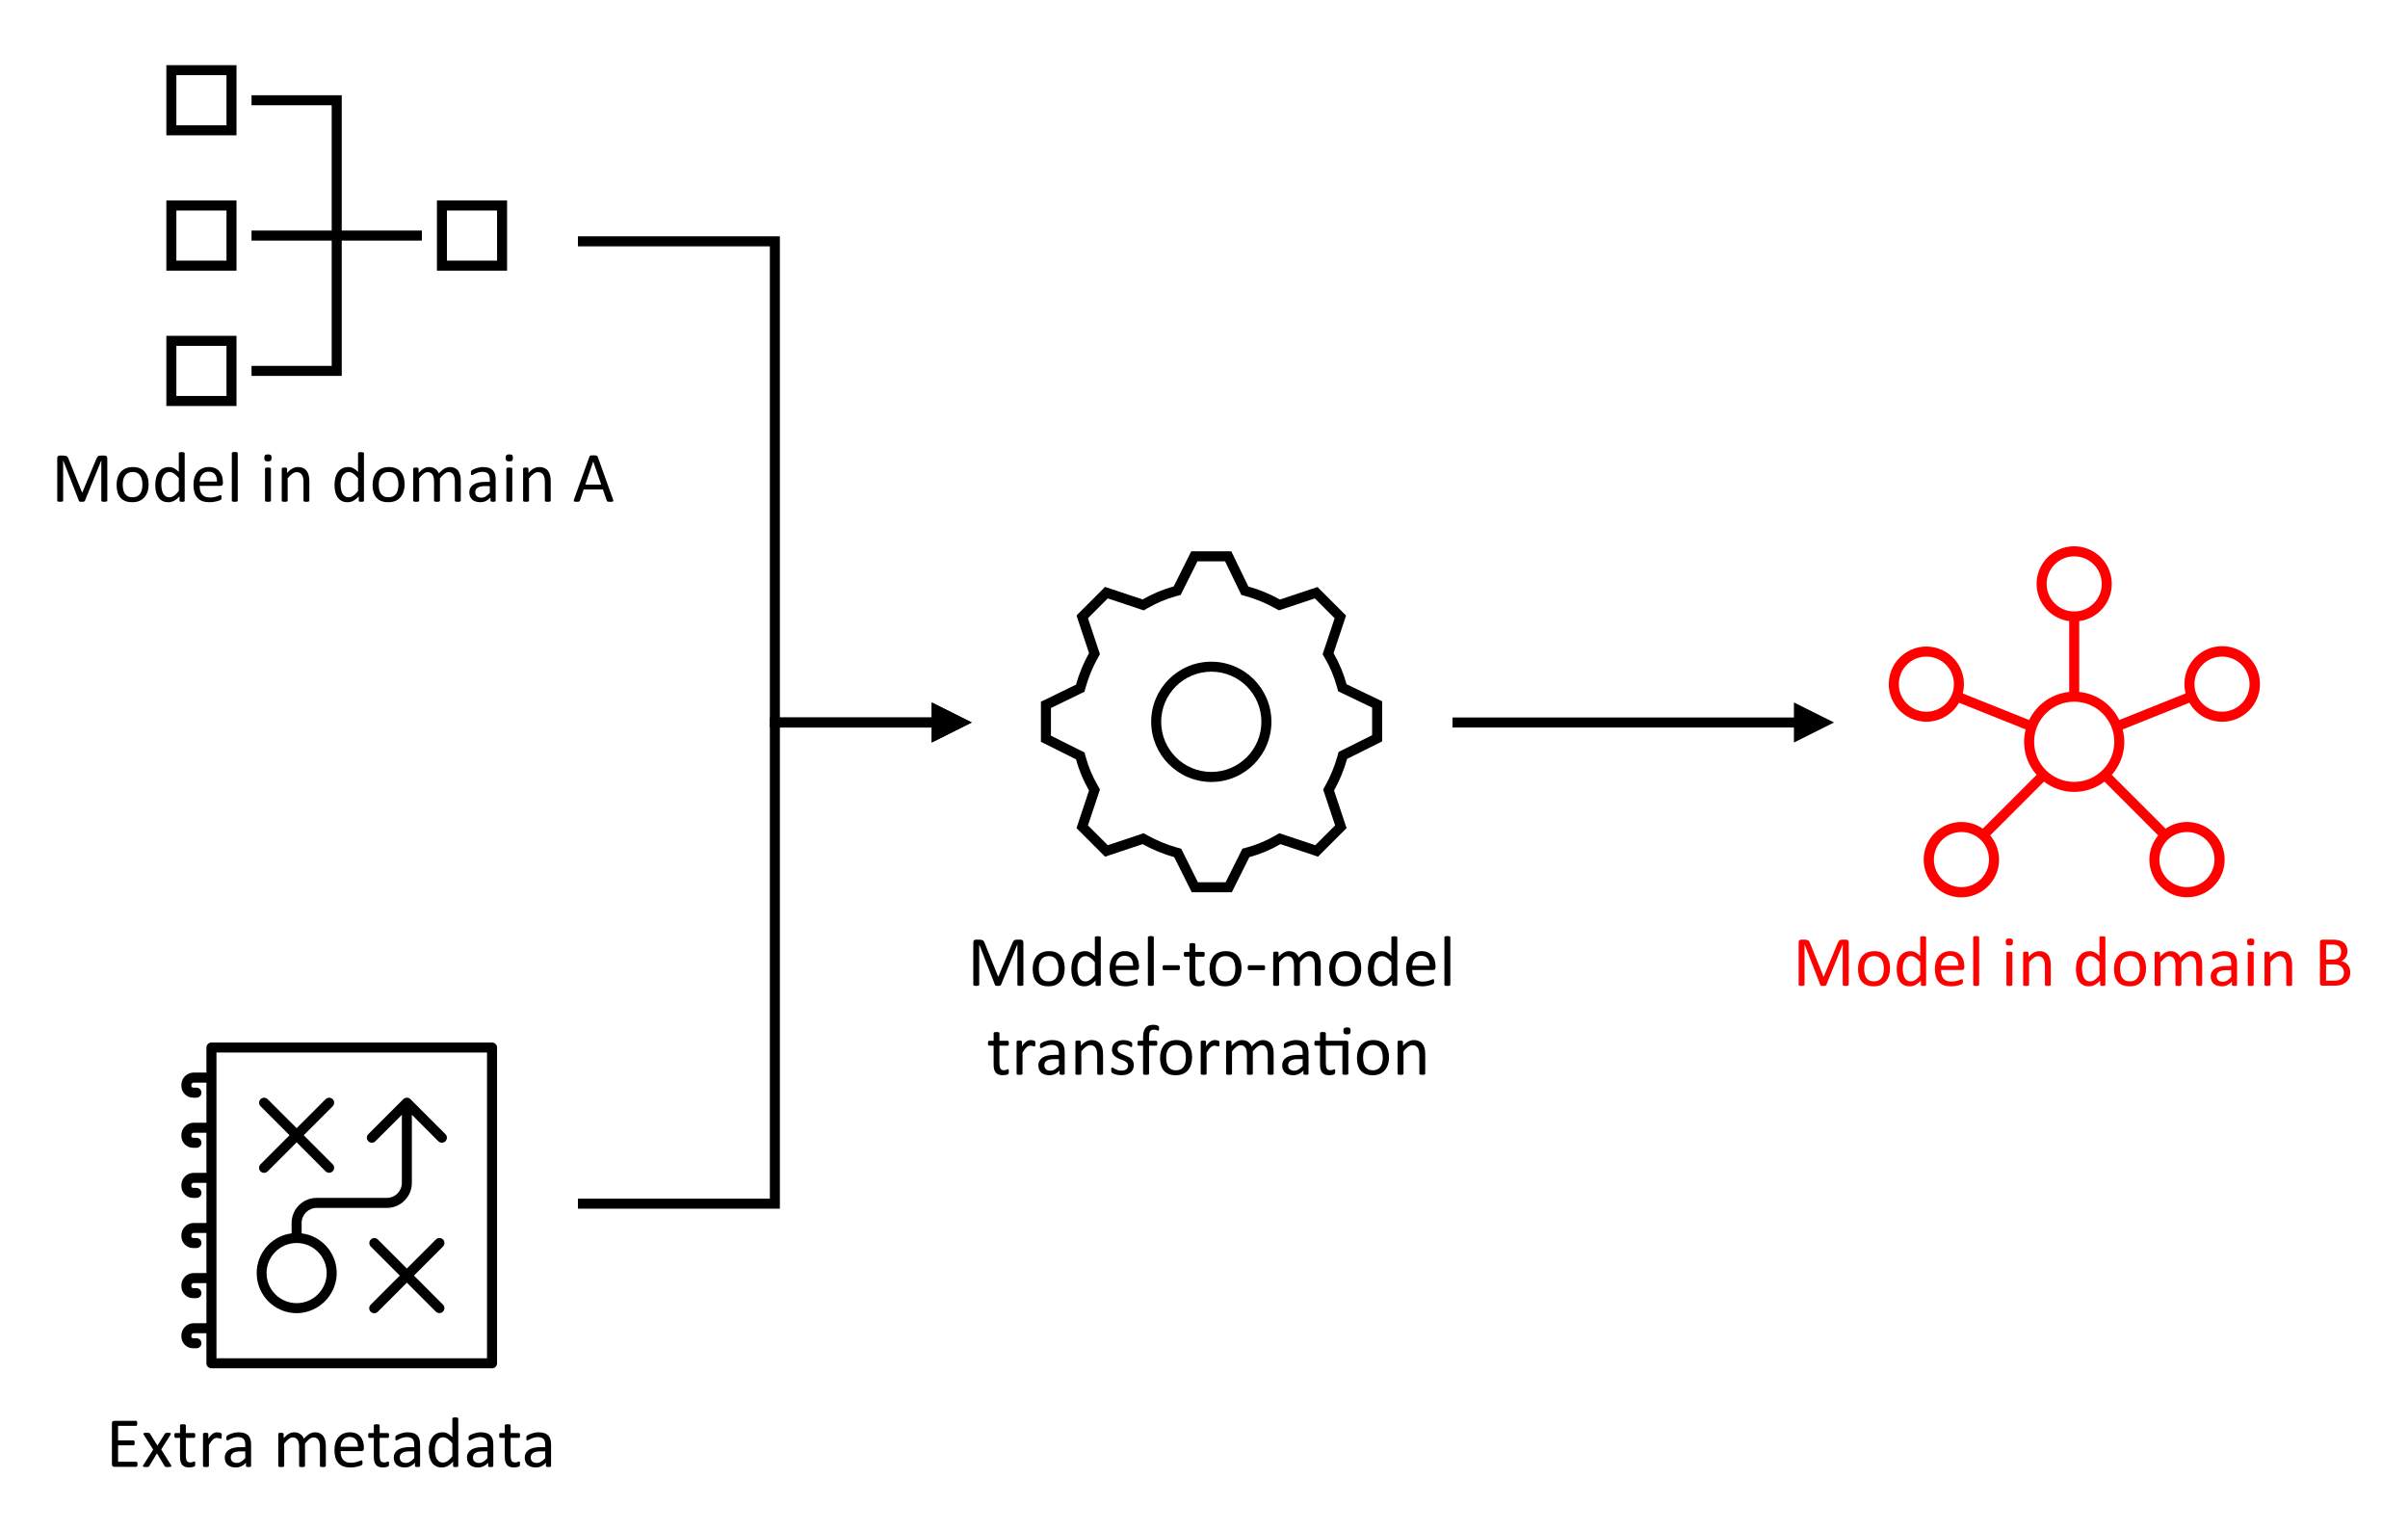 <?xml version="1.0" encoding="UTF-8"?>
<svg xmlns="http://www.w3.org/2000/svg" xmlns:xlink="http://www.w3.org/1999/xlink" width="472px" height="300px" viewBox="0 0 472 300" version="1.1">
<defs>
<g>
<symbol overflow="visible" id="glyph0-0">
<path style="stroke:none;" d="M 6.812 -9.016 L 6.812 0 L 0.312 0 L 0.312 -9.016 Z M 6.219 -0.562 L 6.219 -8.453 L 0.906 -8.453 L 0.906 -0.562 Z M 5.344 -5.969 C 5.344 -5.688 5.301 -5.438 5.219 -5.219 C 5.145 -5.008 5.035 -4.832 4.891 -4.688 C 4.742 -4.539 4.566 -4.426 4.359 -4.344 C 4.16 -4.258 3.941 -4.211 3.703 -4.203 L 3.672 -3.141 C 3.672 -3.086 3.633 -3.051 3.562 -3.031 C 3.5 -3.02 3.406 -3.016 3.281 -3.016 C 3.219 -3.016 3.16 -3.016 3.109 -3.016 C 3.066 -3.023 3.031 -3.031 3 -3.031 C 2.969 -3.039 2.941 -3.051 2.922 -3.062 C 2.91 -3.082 2.906 -3.109 2.906 -3.141 L 2.875 -4.422 C 2.863 -4.555 2.891 -4.648 2.953 -4.703 C 3.016 -4.766 3.102 -4.797 3.219 -4.797 L 3.344 -4.797 C 3.551 -4.797 3.723 -4.82 3.859 -4.875 C 4.004 -4.938 4.117 -5.016 4.203 -5.109 C 4.297 -5.211 4.359 -5.332 4.391 -5.469 C 4.43 -5.602 4.453 -5.75 4.453 -5.906 C 4.453 -6.25 4.352 -6.52 4.156 -6.719 C 3.969 -6.914 3.66 -7.016 3.234 -7.016 C 3.066 -7.016 2.91 -6.992 2.766 -6.953 C 2.629 -6.922 2.504 -6.883 2.391 -6.844 C 2.285 -6.801 2.195 -6.758 2.125 -6.719 C 2.062 -6.688 2.016 -6.672 1.984 -6.672 C 1.973 -6.672 1.957 -6.672 1.938 -6.672 C 1.926 -6.68 1.91 -6.695 1.891 -6.719 C 1.879 -6.75 1.867 -6.785 1.859 -6.828 C 1.859 -6.879 1.859 -6.941 1.859 -7.016 C 1.859 -7.098 1.863 -7.16 1.875 -7.203 C 1.883 -7.254 1.91 -7.301 1.953 -7.344 C 1.984 -7.375 2.039 -7.41 2.125 -7.453 C 2.219 -7.492 2.328 -7.535 2.453 -7.578 C 2.586 -7.617 2.727 -7.648 2.875 -7.672 C 3.031 -7.703 3.191 -7.719 3.359 -7.719 C 3.703 -7.719 4 -7.672 4.25 -7.578 C 4.5 -7.484 4.703 -7.359 4.859 -7.203 C 5.023 -7.047 5.145 -6.859 5.219 -6.641 C 5.301 -6.43 5.344 -6.207 5.344 -5.969 Z M 3.828 -1.906 C 3.828 -1.801 3.816 -1.719 3.797 -1.656 C 3.785 -1.594 3.758 -1.539 3.719 -1.5 C 3.676 -1.457 3.617 -1.426 3.547 -1.406 C 3.484 -1.383 3.406 -1.375 3.312 -1.375 C 3.207 -1.375 3.117 -1.383 3.047 -1.406 C 2.984 -1.426 2.93 -1.457 2.891 -1.5 C 2.848 -1.539 2.816 -1.594 2.797 -1.656 C 2.785 -1.719 2.781 -1.801 2.781 -1.906 C 2.781 -2 2.785 -2.078 2.797 -2.141 C 2.816 -2.211 2.848 -2.27 2.891 -2.312 C 2.93 -2.352 2.984 -2.383 3.047 -2.406 C 3.117 -2.426 3.207 -2.438 3.312 -2.438 C 3.406 -2.438 3.484 -2.426 3.547 -2.406 C 3.617 -2.383 3.676 -2.352 3.719 -2.312 C 3.758 -2.27 3.785 -2.211 3.797 -2.141 C 3.816 -2.078 3.828 -2 3.828 -1.906 Z M 0 2.766 Z M 0 2.766 "/>
</symbol>
<symbol overflow="visible" id="glyph0-1">
<path style="stroke:none;" d="M 11.016 -0.188 C 11.016 -0.145 11.004 -0.109 10.984 -0.078 C 10.961 -0.055 10.926 -0.035 10.875 -0.016 C 10.832 -0.004 10.773 0.004 10.703 0.016 C 10.629 0.035 10.535 0.047 10.422 0.047 C 10.316 0.047 10.223 0.035 10.141 0.016 C 10.066 0.004 10.008 -0.004 9.969 -0.016 C 9.926 -0.035 9.895 -0.055 9.875 -0.078 C 9.852 -0.109 9.844 -0.145 9.844 -0.188 L 9.844 -8.047 L 9.828 -8.047 L 6.625 -0.141 C 6.602 -0.109 6.578 -0.082 6.547 -0.062 C 6.523 -0.039 6.488 -0.02 6.438 0 C 6.395 0.008 6.336 0.02 6.266 0.031 C 6.203 0.039 6.125 0.047 6.031 0.047 C 5.938 0.047 5.852 0.039 5.781 0.031 C 5.707 0.02 5.645 0.008 5.594 0 C 5.551 -0.02 5.516 -0.039 5.484 -0.062 C 5.461 -0.094 5.453 -0.117 5.453 -0.141 L 2.375 -8.047 L 2.359 -8.047 L 2.359 -0.188 C 2.359 -0.145 2.348 -0.109 2.328 -0.078 C 2.316 -0.055 2.285 -0.035 2.234 -0.016 C 2.191 -0.004 2.133 0.004 2.062 0.016 C 1.988 0.035 1.891 0.047 1.766 0.047 C 1.66 0.047 1.566 0.035 1.484 0.016 C 1.41 0.004 1.352 -0.004 1.312 -0.016 C 1.27 -0.035 1.238 -0.055 1.219 -0.078 C 1.207 -0.109 1.203 -0.145 1.203 -0.188 L 1.203 -8.484 C 1.203 -8.672 1.25 -8.805 1.344 -8.891 C 1.445 -8.973 1.562 -9.016 1.688 -9.016 L 2.422 -9.016 C 2.566 -9.016 2.695 -9 2.812 -8.969 C 2.926 -8.945 3.023 -8.906 3.109 -8.844 C 3.191 -8.789 3.258 -8.719 3.312 -8.625 C 3.363 -8.531 3.41 -8.422 3.453 -8.297 L 6.078 -1.75 L 6.109 -1.75 L 8.828 -8.266 C 8.879 -8.41 8.938 -8.531 9 -8.625 C 9.062 -8.719 9.125 -8.797 9.188 -8.859 C 9.258 -8.922 9.336 -8.961 9.422 -8.984 C 9.516 -9.004 9.617 -9.016 9.734 -9.016 L 10.5 -9.016 C 10.57 -9.016 10.641 -9.004 10.703 -8.984 C 10.766 -8.961 10.816 -8.93 10.859 -8.891 C 10.898 -8.848 10.938 -8.789 10.969 -8.719 C 11 -8.656 11.016 -8.578 11.016 -8.484 Z M 11.016 -0.188 "/>
</symbol>
<symbol overflow="visible" id="glyph0-2">
<path style="stroke:none;" d="M 6.906 -3.375 C 6.906 -2.863 6.836 -2.395 6.703 -1.969 C 6.566 -1.539 6.363 -1.172 6.094 -0.859 C 5.832 -0.547 5.5 -0.301 5.094 -0.125 C 4.688 0.039 4.223 0.125 3.703 0.125 C 3.18 0.125 2.727 0.051 2.344 -0.094 C 1.957 -0.25 1.633 -0.473 1.375 -0.766 C 1.125 -1.055 0.938 -1.41 0.812 -1.828 C 0.688 -2.254 0.625 -2.727 0.625 -3.25 C 0.625 -3.77 0.691 -4.242 0.828 -4.672 C 0.961 -5.098 1.16 -5.469 1.422 -5.781 C 1.691 -6.094 2.023 -6.332 2.422 -6.5 C 2.828 -6.676 3.297 -6.766 3.828 -6.766 C 4.348 -6.766 4.797 -6.688 5.172 -6.531 C 5.555 -6.375 5.875 -6.148 6.125 -5.859 C 6.383 -5.566 6.578 -5.211 6.703 -4.797 C 6.836 -4.379 6.906 -3.906 6.906 -3.375 Z M 5.688 -3.312 C 5.688 -3.645 5.656 -3.961 5.594 -4.266 C 5.531 -4.566 5.426 -4.832 5.281 -5.062 C 5.133 -5.289 4.938 -5.469 4.688 -5.594 C 4.445 -5.727 4.145 -5.797 3.781 -5.797 C 3.438 -5.797 3.141 -5.734 2.891 -5.609 C 2.648 -5.492 2.453 -5.328 2.297 -5.109 C 2.141 -4.891 2.02 -4.629 1.938 -4.328 C 1.863 -4.023 1.828 -3.691 1.828 -3.328 C 1.828 -2.984 1.859 -2.66 1.922 -2.359 C 1.984 -2.055 2.086 -1.789 2.234 -1.562 C 2.391 -1.344 2.586 -1.164 2.828 -1.031 C 3.078 -0.906 3.383 -0.844 3.75 -0.844 C 4.082 -0.844 4.375 -0.898 4.625 -1.016 C 4.875 -1.141 5.078 -1.312 5.234 -1.531 C 5.391 -1.75 5.504 -2.008 5.578 -2.312 C 5.648 -2.613 5.688 -2.945 5.688 -3.312 Z M 5.688 -3.312 "/>
</symbol>
<symbol overflow="visible" id="glyph0-3">
<path style="stroke:none;" d="M 6.438 -0.172 C 6.438 -0.141 6.426 -0.109 6.406 -0.078 C 6.395 -0.047 6.367 -0.02 6.328 0 C 6.297 0.008 6.242 0.02 6.172 0.031 C 6.109 0.039 6.031 0.047 5.938 0.047 C 5.844 0.047 5.758 0.039 5.688 0.031 C 5.625 0.02 5.57 0.008 5.531 0 C 5.488 -0.02 5.457 -0.047 5.438 -0.078 C 5.426 -0.109 5.422 -0.141 5.422 -0.172 L 5.422 -1 C 5.086 -0.645 4.742 -0.367 4.391 -0.172 C 4.035 0.023 3.645 0.125 3.219 0.125 C 2.758 0.125 2.367 0.035 2.047 -0.141 C 1.723 -0.316 1.457 -0.555 1.25 -0.859 C 1.051 -1.16 0.906 -1.516 0.812 -1.922 C 0.719 -2.336 0.672 -2.773 0.672 -3.234 C 0.672 -3.773 0.727 -4.258 0.844 -4.688 C 0.957 -5.125 1.129 -5.492 1.359 -5.797 C 1.586 -6.109 1.867 -6.348 2.203 -6.516 C 2.547 -6.68 2.938 -6.766 3.375 -6.766 C 3.738 -6.766 4.07 -6.68 4.375 -6.516 C 4.688 -6.359 4.988 -6.125 5.281 -5.812 L 5.281 -9.469 C 5.281 -9.5 5.285 -9.531 5.297 -9.562 C 5.316 -9.594 5.348 -9.613 5.391 -9.625 C 5.441 -9.645 5.504 -9.66 5.578 -9.672 C 5.648 -9.68 5.742 -9.688 5.859 -9.688 C 5.973 -9.688 6.066 -9.68 6.141 -9.672 C 6.211 -9.66 6.27 -9.645 6.312 -9.625 C 6.352 -9.613 6.383 -9.594 6.406 -9.562 C 6.426 -9.531 6.438 -9.5 6.438 -9.469 Z M 5.281 -4.594 C 4.969 -4.977 4.664 -5.27 4.375 -5.469 C 4.094 -5.676 3.789 -5.781 3.469 -5.781 C 3.176 -5.781 2.926 -5.707 2.719 -5.562 C 2.52 -5.426 2.352 -5.242 2.219 -5.016 C 2.094 -4.785 2 -4.523 1.938 -4.234 C 1.883 -3.953 1.859 -3.66 1.859 -3.359 C 1.859 -3.047 1.883 -2.738 1.938 -2.438 C 1.988 -2.133 2.07 -1.863 2.188 -1.625 C 2.312 -1.395 2.473 -1.207 2.672 -1.062 C 2.867 -0.914 3.117 -0.844 3.422 -0.844 C 3.578 -0.844 3.723 -0.863 3.859 -0.906 C 4.004 -0.945 4.148 -1.016 4.297 -1.109 C 4.453 -1.211 4.609 -1.344 4.766 -1.5 C 4.93 -1.656 5.102 -1.848 5.281 -2.078 Z M 5.281 -4.594 "/>
</symbol>
<symbol overflow="visible" id="glyph0-4">
<path style="stroke:none;" d="M 6.422 -3.578 C 6.422 -3.398 6.375 -3.27 6.281 -3.188 C 6.195 -3.113 6.094 -3.078 5.969 -3.078 L 1.859 -3.078 C 1.859 -2.734 1.895 -2.422 1.969 -2.141 C 2.039 -1.859 2.156 -1.617 2.312 -1.422 C 2.477 -1.223 2.691 -1.066 2.953 -0.953 C 3.211 -0.848 3.531 -0.797 3.906 -0.797 C 4.195 -0.797 4.457 -0.82 4.688 -0.875 C 4.926 -0.926 5.129 -0.977 5.297 -1.031 C 5.473 -1.094 5.613 -1.148 5.719 -1.203 C 5.832 -1.254 5.914 -1.281 5.969 -1.281 C 6 -1.281 6.023 -1.27 6.047 -1.25 C 6.078 -1.238 6.098 -1.211 6.109 -1.172 C 6.129 -1.141 6.141 -1.094 6.141 -1.031 C 6.148 -0.977 6.156 -0.91 6.156 -0.828 C 6.156 -0.766 6.148 -0.711 6.141 -0.672 C 6.141 -0.629 6.133 -0.586 6.125 -0.547 C 6.125 -0.516 6.113 -0.484 6.094 -0.453 C 6.082 -0.43 6.062 -0.406 6.031 -0.375 C 6.008 -0.352 5.938 -0.312 5.812 -0.25 C 5.688 -0.195 5.52 -0.141 5.312 -0.078 C 5.113 -0.023 4.883 0.02 4.625 0.062 C 4.363 0.102 4.082 0.125 3.781 0.125 C 3.27 0.125 2.816 0.055 2.422 -0.078 C 2.035 -0.223 1.707 -0.438 1.438 -0.719 C 1.176 -1.008 0.977 -1.367 0.844 -1.797 C 0.719 -2.223 0.656 -2.719 0.656 -3.281 C 0.656 -3.82 0.723 -4.305 0.859 -4.734 C 0.992 -5.172 1.191 -5.535 1.453 -5.828 C 1.723 -6.129 2.039 -6.359 2.406 -6.516 C 2.781 -6.68 3.195 -6.766 3.656 -6.766 C 4.156 -6.766 4.578 -6.688 4.922 -6.531 C 5.266 -6.375 5.547 -6.16 5.766 -5.891 C 5.992 -5.617 6.16 -5.301 6.266 -4.938 C 6.367 -4.582 6.422 -4.203 6.422 -3.797 Z M 5.266 -3.922 C 5.273 -4.523 5.141 -5 4.859 -5.344 C 4.578 -5.688 4.16 -5.859 3.609 -5.859 C 3.328 -5.859 3.078 -5.805 2.859 -5.703 C 2.648 -5.598 2.473 -5.457 2.328 -5.281 C 2.18 -5.102 2.066 -4.895 1.984 -4.656 C 1.91 -4.426 1.867 -4.18 1.859 -3.922 Z M 5.266 -3.922 "/>
</symbol>
<symbol overflow="visible" id="glyph0-5">
<path style="stroke:none;" d="M 2.219 -0.172 C 2.219 -0.141 2.207 -0.109 2.188 -0.078 C 2.164 -0.055 2.133 -0.035 2.094 -0.016 C 2.051 0.004 1.992 0.02 1.922 0.031 C 1.848 0.039 1.754 0.047 1.641 0.047 C 1.523 0.047 1.43 0.039 1.359 0.031 C 1.285 0.02 1.223 0.004 1.172 -0.016 C 1.129 -0.035 1.098 -0.055 1.078 -0.078 C 1.066 -0.109 1.062 -0.141 1.062 -0.172 L 1.062 -9.484 C 1.062 -9.523 1.066 -9.555 1.078 -9.578 C 1.098 -9.609 1.129 -9.633 1.172 -9.656 C 1.223 -9.676 1.285 -9.691 1.359 -9.703 C 1.43 -9.711 1.523 -9.719 1.641 -9.719 C 1.754 -9.719 1.848 -9.711 1.922 -9.703 C 1.992 -9.691 2.051 -9.676 2.094 -9.656 C 2.133 -9.633 2.164 -9.609 2.188 -9.578 C 2.207 -9.555 2.219 -9.523 2.219 -9.484 Z M 2.219 -0.172 "/>
</symbol>
<symbol overflow="visible" id="glyph0-6">
<path style="stroke:none;" d=""/>
</symbol>
<symbol overflow="visible" id="glyph0-7">
<path style="stroke:none;" d="M 2.219 -0.172 C 2.219 -0.141 2.207 -0.109 2.188 -0.078 C 2.164 -0.055 2.133 -0.035 2.094 -0.016 C 2.051 0.004 1.992 0.02 1.922 0.031 C 1.848 0.039 1.754 0.047 1.641 0.047 C 1.523 0.047 1.43 0.039 1.359 0.031 C 1.285 0.02 1.223 0.004 1.172 -0.016 C 1.129 -0.035 1.098 -0.055 1.078 -0.078 C 1.066 -0.109 1.062 -0.141 1.062 -0.172 L 1.062 -6.453 C 1.062 -6.484 1.066 -6.508 1.078 -6.531 C 1.098 -6.562 1.129 -6.586 1.172 -6.609 C 1.223 -6.629 1.285 -6.645 1.359 -6.656 C 1.43 -6.664 1.523 -6.672 1.641 -6.672 C 1.754 -6.672 1.848 -6.664 1.922 -6.656 C 1.992 -6.645 2.051 -6.629 2.094 -6.609 C 2.133 -6.586 2.164 -6.562 2.188 -6.531 C 2.207 -6.508 2.219 -6.484 2.219 -6.453 Z M 2.344 -8.562 C 2.344 -8.301 2.289 -8.117 2.188 -8.016 C 2.094 -7.922 1.906 -7.875 1.625 -7.875 C 1.363 -7.875 1.18 -7.922 1.078 -8.016 C 0.973 -8.109 0.922 -8.289 0.922 -8.562 C 0.922 -8.82 0.973 -9 1.078 -9.094 C 1.18 -9.195 1.367 -9.25 1.641 -9.25 C 1.91 -9.25 2.094 -9.203 2.188 -9.109 C 2.289 -9.016 2.344 -8.832 2.344 -8.562 Z M 2.344 -8.562 "/>
</symbol>
<symbol overflow="visible" id="glyph0-8">
<path style="stroke:none;" d="M 6.469 -0.172 C 6.469 -0.141 6.457 -0.109 6.438 -0.078 C 6.426 -0.055 6.398 -0.035 6.359 -0.016 C 6.316 0.004 6.254 0.02 6.172 0.031 C 6.098 0.039 6.008 0.047 5.906 0.047 C 5.781 0.047 5.68 0.039 5.609 0.031 C 5.535 0.02 5.477 0.004 5.438 -0.016 C 5.395 -0.035 5.363 -0.055 5.344 -0.078 C 5.332 -0.109 5.328 -0.141 5.328 -0.172 L 5.328 -3.844 C 5.328 -4.207 5.297 -4.5 5.234 -4.719 C 5.18 -4.938 5.098 -5.125 4.984 -5.281 C 4.879 -5.438 4.742 -5.555 4.578 -5.641 C 4.41 -5.723 4.211 -5.766 3.984 -5.766 C 3.703 -5.766 3.414 -5.66 3.125 -5.453 C 2.832 -5.254 2.531 -4.957 2.219 -4.562 L 2.219 -0.172 C 2.219 -0.141 2.207 -0.109 2.188 -0.078 C 2.164 -0.055 2.133 -0.035 2.094 -0.016 C 2.051 0.004 1.992 0.02 1.922 0.031 C 1.848 0.039 1.754 0.047 1.641 0.047 C 1.523 0.047 1.43 0.039 1.359 0.031 C 1.285 0.02 1.223 0.004 1.172 -0.016 C 1.129 -0.035 1.098 -0.055 1.078 -0.078 C 1.066 -0.109 1.062 -0.141 1.062 -0.172 L 1.062 -6.453 C 1.062 -6.484 1.066 -6.508 1.078 -6.531 C 1.098 -6.562 1.129 -6.586 1.172 -6.609 C 1.211 -6.629 1.266 -6.645 1.328 -6.656 C 1.391 -6.664 1.477 -6.672 1.594 -6.672 C 1.695 -6.672 1.781 -6.664 1.844 -6.656 C 1.914 -6.645 1.969 -6.629 2 -6.609 C 2.039 -6.586 2.066 -6.562 2.078 -6.531 C 2.098 -6.508 2.109 -6.484 2.109 -6.453 L 2.109 -5.625 C 2.461 -6.02 2.812 -6.305 3.156 -6.484 C 3.508 -6.672 3.863 -6.766 4.219 -6.766 C 4.645 -6.766 5 -6.691 5.281 -6.547 C 5.57 -6.41 5.801 -6.223 5.969 -5.984 C 6.145 -5.742 6.27 -5.461 6.344 -5.141 C 6.426 -4.828 6.469 -4.445 6.469 -4 Z M 6.469 -0.172 "/>
</symbol>
<symbol overflow="visible" id="glyph0-9">
<path style="stroke:none;" d="M 10.375 -0.172 C 10.375 -0.141 10.363 -0.109 10.344 -0.078 C 10.332 -0.055 10.301 -0.035 10.25 -0.016 C 10.207 0.004 10.148 0.02 10.078 0.031 C 10.004 0.039 9.91 0.047 9.797 0.047 C 9.68 0.047 9.586 0.039 9.516 0.031 C 9.441 0.02 9.383 0.004 9.344 -0.016 C 9.301 -0.035 9.27 -0.055 9.25 -0.078 C 9.227 -0.109 9.219 -0.141 9.219 -0.172 L 9.219 -3.984 C 9.219 -4.254 9.191 -4.5 9.141 -4.719 C 9.098 -4.938 9.023 -5.125 8.922 -5.281 C 8.816 -5.438 8.688 -5.555 8.531 -5.641 C 8.375 -5.723 8.191 -5.766 7.984 -5.766 C 7.711 -5.766 7.441 -5.66 7.172 -5.453 C 6.91 -5.254 6.617 -4.957 6.297 -4.562 L 6.297 -0.172 C 6.297 -0.141 6.285 -0.109 6.266 -0.078 C 6.242 -0.055 6.211 -0.035 6.172 -0.016 C 6.129 0.004 6.07 0.02 6 0.031 C 5.926 0.039 5.832 0.047 5.719 0.047 C 5.613 0.047 5.52 0.039 5.438 0.031 C 5.363 0.02 5.301 0.004 5.25 -0.016 C 5.207 -0.035 5.176 -0.055 5.156 -0.078 C 5.145 -0.109 5.141 -0.141 5.141 -0.172 L 5.141 -3.984 C 5.141 -4.254 5.113 -4.5 5.062 -4.719 C 5.02 -4.938 4.945 -5.125 4.844 -5.281 C 4.738 -5.438 4.609 -5.555 4.453 -5.641 C 4.297 -5.723 4.109 -5.766 3.891 -5.766 C 3.629 -5.766 3.363 -5.66 3.094 -5.453 C 2.82 -5.254 2.531 -4.957 2.219 -4.562 L 2.219 -0.172 C 2.219 -0.141 2.207 -0.109 2.188 -0.078 C 2.164 -0.055 2.133 -0.035 2.094 -0.016 C 2.051 0.004 1.992 0.02 1.922 0.031 C 1.848 0.039 1.754 0.047 1.641 0.047 C 1.523 0.047 1.43 0.039 1.359 0.031 C 1.285 0.02 1.223 0.004 1.172 -0.016 C 1.129 -0.035 1.098 -0.055 1.078 -0.078 C 1.066 -0.109 1.062 -0.141 1.062 -0.172 L 1.062 -6.453 C 1.062 -6.484 1.066 -6.508 1.078 -6.531 C 1.098 -6.562 1.129 -6.586 1.172 -6.609 C 1.211 -6.629 1.266 -6.645 1.328 -6.656 C 1.391 -6.664 1.477 -6.672 1.594 -6.672 C 1.695 -6.672 1.781 -6.664 1.844 -6.656 C 1.914 -6.645 1.969 -6.629 2 -6.609 C 2.039 -6.586 2.066 -6.562 2.078 -6.531 C 2.098 -6.508 2.109 -6.484 2.109 -6.453 L 2.109 -5.625 C 2.461 -6.02 2.805 -6.305 3.141 -6.484 C 3.473 -6.672 3.805 -6.766 4.141 -6.766 C 4.398 -6.766 4.633 -6.734 4.844 -6.672 C 5.051 -6.609 5.234 -6.52 5.391 -6.406 C 5.547 -6.301 5.68 -6.172 5.797 -6.016 C 5.91 -5.867 6.004 -5.703 6.078 -5.516 C 6.285 -5.742 6.484 -5.938 6.672 -6.094 C 6.859 -6.258 7.035 -6.391 7.203 -6.484 C 7.379 -6.578 7.551 -6.645 7.719 -6.688 C 7.883 -6.738 8.051 -6.766 8.219 -6.766 C 8.625 -6.766 8.961 -6.691 9.234 -6.547 C 9.516 -6.41 9.738 -6.223 9.906 -5.984 C 10.07 -5.742 10.191 -5.461 10.266 -5.141 C 10.336 -4.828 10.375 -4.492 10.375 -4.141 Z M 10.375 -0.172 "/>
</symbol>
<symbol overflow="visible" id="glyph0-10">
<path style="stroke:none;" d="M 5.797 -0.172 C 5.797 -0.109 5.773 -0.062 5.734 -0.031 C 5.703 -0.008 5.648 0.004 5.578 0.016 C 5.516 0.035 5.422 0.047 5.297 0.047 C 5.18 0.047 5.086 0.035 5.016 0.016 C 4.941 0.004 4.883 -0.008 4.844 -0.031 C 4.812 -0.062 4.797 -0.109 4.797 -0.172 L 4.797 -0.797 C 4.523 -0.504 4.219 -0.273 3.875 -0.109 C 3.539 0.047 3.188 0.125 2.812 0.125 C 2.488 0.125 2.191 0.082 1.922 0 C 1.648 -0.082 1.422 -0.203 1.234 -0.359 C 1.047 -0.523 0.898 -0.727 0.797 -0.969 C 0.691 -1.207 0.641 -1.477 0.641 -1.781 C 0.641 -2.133 0.711 -2.441 0.859 -2.703 C 1.004 -2.961 1.207 -3.176 1.469 -3.344 C 1.738 -3.52 2.066 -3.648 2.453 -3.734 C 2.848 -3.816 3.289 -3.859 3.781 -3.859 L 4.656 -3.859 L 4.656 -4.344 C 4.656 -4.594 4.629 -4.805 4.578 -4.984 C 4.523 -5.172 4.441 -5.328 4.328 -5.453 C 4.211 -5.578 4.062 -5.672 3.875 -5.734 C 3.695 -5.797 3.477 -5.828 3.219 -5.828 C 2.938 -5.828 2.68 -5.789 2.453 -5.719 C 2.223 -5.656 2.023 -5.582 1.859 -5.5 C 1.691 -5.426 1.551 -5.352 1.438 -5.281 C 1.32 -5.219 1.234 -5.188 1.172 -5.188 C 1.141 -5.188 1.109 -5.191 1.078 -5.203 C 1.047 -5.223 1.02 -5.25 1 -5.281 C 0.977 -5.32 0.961 -5.367 0.953 -5.422 C 0.953 -5.484 0.953 -5.551 0.953 -5.625 C 0.953 -5.738 0.957 -5.828 0.969 -5.891 C 0.988 -5.961 1.031 -6.031 1.094 -6.094 C 1.156 -6.156 1.258 -6.223 1.406 -6.297 C 1.562 -6.379 1.738 -6.453 1.938 -6.516 C 2.145 -6.586 2.363 -6.645 2.594 -6.688 C 2.832 -6.738 3.07 -6.766 3.312 -6.766 C 3.77 -6.766 4.156 -6.711 4.469 -6.609 C 4.781 -6.504 5.035 -6.352 5.234 -6.156 C 5.43 -5.957 5.57 -5.711 5.656 -5.422 C 5.75 -5.129 5.797 -4.789 5.797 -4.406 Z M 4.656 -3.031 L 3.672 -3.031 C 3.348 -3.031 3.07 -3.004 2.844 -2.953 C 2.613 -2.898 2.422 -2.82 2.266 -2.719 C 2.109 -2.613 1.992 -2.488 1.922 -2.344 C 1.848 -2.195 1.812 -2.023 1.812 -1.828 C 1.812 -1.504 1.914 -1.242 2.125 -1.047 C 2.332 -0.859 2.625 -0.766 3 -0.766 C 3.301 -0.766 3.578 -0.844 3.828 -1 C 4.086 -1.156 4.363 -1.391 4.656 -1.703 Z M 4.656 -3.031 "/>
</symbol>
<symbol overflow="visible" id="glyph0-11">
<path style="stroke:none;" d="M 7.953 -0.422 C 7.992 -0.316 8.016 -0.234 8.016 -0.172 C 8.016 -0.109 7.992 -0.062 7.953 -0.031 C 7.922 0 7.863 0.02 7.781 0.031 C 7.695 0.039 7.582 0.047 7.438 0.047 C 7.289 0.047 7.172 0.039 7.078 0.031 C 6.992 0.02 6.93 0.008 6.891 0 C 6.848 -0.02 6.816 -0.039 6.797 -0.062 C 6.773 -0.094 6.754 -0.129 6.734 -0.172 L 5.969 -2.375 L 2.203 -2.375 L 1.469 -0.203 C 1.457 -0.16 1.438 -0.125 1.406 -0.094 C 1.383 -0.062 1.352 -0.035 1.312 -0.016 C 1.27 0.004 1.207 0.02 1.125 0.031 C 1.039 0.039 0.938 0.047 0.812 0.047 C 0.676 0.047 0.562 0.035 0.469 0.016 C 0.383 0.004 0.328 -0.016 0.297 -0.047 C 0.266 -0.078 0.25 -0.125 0.25 -0.188 C 0.25 -0.25 0.27 -0.332 0.312 -0.438 L 3.328 -8.812 C 3.348 -8.863 3.375 -8.906 3.406 -8.938 C 3.438 -8.969 3.477 -8.992 3.531 -9.016 C 3.594 -9.035 3.664 -9.047 3.75 -9.047 C 3.844 -9.055 3.961 -9.062 4.109 -9.062 C 4.254 -9.062 4.375 -9.055 4.469 -9.047 C 4.57 -9.047 4.648 -9.035 4.703 -9.016 C 4.766 -8.992 4.812 -8.969 4.844 -8.938 C 4.883 -8.906 4.914 -8.863 4.938 -8.812 Z M 4.078 -7.828 L 4.062 -7.828 L 2.516 -3.328 L 5.641 -3.328 Z M 4.078 -7.828 "/>
</symbol>
<symbol overflow="visible" id="glyph0-12">
<path style="stroke:none;" d="M 7.141 -2.594 C 7.141 -2.301 7.102 -2.035 7.031 -1.797 C 6.969 -1.555 6.867 -1.344 6.734 -1.156 C 6.609 -0.969 6.453 -0.801 6.266 -0.656 C 6.078 -0.508 5.867 -0.383 5.641 -0.281 C 5.41 -0.188 5.164 -0.113 4.906 -0.062 C 4.645 -0.02 4.344 0 4 0 L 1.641 0 C 1.535 0 1.438 -0.035 1.344 -0.109 C 1.25 -0.18 1.203 -0.305 1.203 -0.484 L 1.203 -8.531 C 1.203 -8.719 1.25 -8.844 1.344 -8.906 C 1.438 -8.977 1.535 -9.016 1.641 -9.016 L 3.703 -9.016 C 4.234 -9.016 4.672 -8.961 5.016 -8.859 C 5.359 -8.766 5.645 -8.617 5.875 -8.422 C 6.113 -8.223 6.289 -7.984 6.406 -7.703 C 6.52 -7.422 6.578 -7.102 6.578 -6.75 C 6.578 -6.531 6.551 -6.32 6.5 -6.125 C 6.445 -5.938 6.367 -5.758 6.266 -5.594 C 6.172 -5.426 6.047 -5.273 5.891 -5.141 C 5.742 -5.016 5.57 -4.91 5.375 -4.828 C 5.625 -4.773 5.852 -4.688 6.062 -4.562 C 6.281 -4.445 6.469 -4.289 6.625 -4.094 C 6.789 -3.906 6.914 -3.68 7 -3.422 C 7.094 -3.172 7.141 -2.895 7.141 -2.594 Z M 5.344 -6.625 C 5.344 -6.844 5.312 -7.039 5.25 -7.219 C 5.188 -7.395 5.086 -7.547 4.953 -7.672 C 4.828 -7.797 4.66 -7.891 4.453 -7.953 C 4.242 -8.016 3.969 -8.047 3.625 -8.047 L 2.391 -8.047 L 2.391 -5.125 L 3.75 -5.125 C 4.062 -5.125 4.312 -5.164 4.5 -5.25 C 4.695 -5.332 4.859 -5.441 4.984 -5.578 C 5.109 -5.711 5.195 -5.867 5.25 -6.047 C 5.312 -6.234 5.344 -6.426 5.344 -6.625 Z M 5.891 -2.516 C 5.891 -2.785 5.844 -3.02 5.75 -3.219 C 5.664 -3.426 5.539 -3.598 5.375 -3.734 C 5.207 -3.879 5 -3.988 4.75 -4.062 C 4.508 -4.133 4.203 -4.172 3.828 -4.172 L 2.391 -4.172 L 2.391 -0.984 L 4.125 -0.984 C 4.406 -0.984 4.645 -1.016 4.844 -1.078 C 5.051 -1.148 5.234 -1.25 5.391 -1.375 C 5.547 -1.5 5.664 -1.656 5.75 -1.844 C 5.844 -2.039 5.891 -2.266 5.891 -2.516 Z M 5.891 -2.516 "/>
</symbol>
<symbol overflow="visible" id="glyph0-13">
<path style="stroke:none;" d="M 3.891 -3.516 C 3.891 -3.336 3.867 -3.211 3.828 -3.141 C 3.785 -3.078 3.723 -3.047 3.641 -3.047 L 0.734 -3.047 C 0.648 -3.047 0.586 -3.078 0.547 -3.141 C 0.504 -3.211 0.484 -3.336 0.484 -3.516 C 0.484 -3.691 0.504 -3.816 0.547 -3.891 C 0.586 -3.961 0.648 -4 0.734 -4 L 3.641 -4 C 3.68 -4 3.719 -3.988 3.75 -3.969 C 3.781 -3.957 3.805 -3.93 3.828 -3.891 C 3.848 -3.848 3.863 -3.797 3.875 -3.734 C 3.883 -3.68 3.891 -3.609 3.891 -3.516 Z M 3.891 -3.516 "/>
</symbol>
<symbol overflow="visible" id="glyph0-14">
<path style="stroke:none;" d="M 4.328 -0.641 C 4.328 -0.504 4.316 -0.395 4.297 -0.312 C 4.285 -0.227 4.258 -0.164 4.219 -0.125 C 4.176 -0.094 4.117 -0.062 4.047 -0.031 C 3.973 0 3.891 0.023 3.797 0.047 C 3.703 0.066 3.598 0.082 3.484 0.094 C 3.379 0.113 3.273 0.125 3.172 0.125 C 2.848 0.125 2.566 0.082 2.328 0 C 2.098 -0.094 1.91 -0.223 1.766 -0.391 C 1.617 -0.566 1.508 -0.789 1.438 -1.062 C 1.375 -1.332 1.344 -1.648 1.344 -2.016 L 1.344 -5.672 L 0.453 -5.672 C 0.391 -5.672 0.336 -5.707 0.297 -5.781 C 0.254 -5.863 0.234 -5.988 0.234 -6.156 C 0.234 -6.238 0.238 -6.312 0.25 -6.375 C 0.258 -6.438 0.273 -6.484 0.297 -6.516 C 0.316 -6.555 0.336 -6.582 0.359 -6.594 C 0.391 -6.613 0.426 -6.625 0.469 -6.625 L 1.344 -6.625 L 1.344 -8.125 C 1.344 -8.156 1.348 -8.18 1.359 -8.203 C 1.379 -8.234 1.41 -8.258 1.453 -8.281 C 1.492 -8.301 1.551 -8.316 1.625 -8.328 C 1.707 -8.336 1.801 -8.344 1.906 -8.344 C 2.02 -8.344 2.113 -8.336 2.188 -8.328 C 2.27 -8.316 2.332 -8.301 2.375 -8.281 C 2.414 -8.258 2.441 -8.234 2.453 -8.203 C 2.473 -8.18 2.484 -8.156 2.484 -8.125 L 2.484 -6.625 L 4.094 -6.625 C 4.133 -6.625 4.164 -6.613 4.188 -6.594 C 4.219 -6.582 4.242 -6.555 4.266 -6.516 C 4.285 -6.484 4.301 -6.438 4.312 -6.375 C 4.32 -6.312 4.328 -6.238 4.328 -6.156 C 4.328 -5.988 4.305 -5.863 4.266 -5.781 C 4.223 -5.707 4.164 -5.672 4.094 -5.672 L 2.484 -5.672 L 2.484 -2.172 C 2.484 -1.742 2.547 -1.414 2.672 -1.188 C 2.805 -0.969 3.039 -0.859 3.375 -0.859 C 3.477 -0.859 3.57 -0.867 3.656 -0.891 C 3.738 -0.91 3.812 -0.93 3.875 -0.953 C 3.938 -0.984 3.988 -1.008 4.031 -1.031 C 4.082 -1.051 4.129 -1.062 4.172 -1.062 C 4.191 -1.062 4.211 -1.055 4.234 -1.047 C 4.254 -1.035 4.27 -1.008 4.281 -0.969 C 4.289 -0.938 4.301 -0.895 4.312 -0.844 C 4.32 -0.789 4.328 -0.723 4.328 -0.641 Z M 4.328 -0.641 "/>
</symbol>
<symbol overflow="visible" id="glyph0-15">
<path style="stroke:none;" d="M 4.734 -6.031 C 4.734 -5.938 4.727 -5.852 4.719 -5.781 C 4.719 -5.707 4.707 -5.648 4.688 -5.609 C 4.676 -5.578 4.66 -5.551 4.641 -5.531 C 4.617 -5.508 4.594 -5.5 4.562 -5.5 C 4.52 -5.5 4.473 -5.508 4.422 -5.531 C 4.367 -5.551 4.305 -5.57 4.234 -5.594 C 4.172 -5.613 4.098 -5.629 4.016 -5.641 C 3.93 -5.66 3.844 -5.672 3.75 -5.672 C 3.633 -5.672 3.52 -5.645 3.406 -5.594 C 3.289 -5.551 3.172 -5.477 3.047 -5.375 C 2.922 -5.27 2.789 -5.129 2.656 -4.953 C 2.531 -4.773 2.383 -4.555 2.219 -4.297 L 2.219 -0.172 C 2.219 -0.141 2.207 -0.109 2.188 -0.078 C 2.164 -0.055 2.133 -0.035 2.094 -0.016 C 2.051 0.004 1.992 0.02 1.922 0.031 C 1.848 0.039 1.754 0.047 1.641 0.047 C 1.523 0.047 1.43 0.039 1.359 0.031 C 1.285 0.02 1.223 0.004 1.172 -0.016 C 1.129 -0.035 1.098 -0.055 1.078 -0.078 C 1.066 -0.109 1.062 -0.141 1.062 -0.172 L 1.062 -6.453 C 1.062 -6.484 1.066 -6.508 1.078 -6.531 C 1.098 -6.562 1.129 -6.586 1.172 -6.609 C 1.211 -6.629 1.266 -6.645 1.328 -6.656 C 1.391 -6.664 1.477 -6.672 1.594 -6.672 C 1.695 -6.672 1.781 -6.664 1.844 -6.656 C 1.914 -6.645 1.969 -6.629 2 -6.609 C 2.039 -6.586 2.066 -6.562 2.078 -6.531 C 2.098 -6.508 2.109 -6.484 2.109 -6.453 L 2.109 -5.531 C 2.273 -5.781 2.43 -5.984 2.578 -6.141 C 2.734 -6.305 2.879 -6.43 3.016 -6.516 C 3.148 -6.609 3.285 -6.672 3.422 -6.703 C 3.555 -6.742 3.691 -6.766 3.828 -6.766 C 3.879 -6.766 3.941 -6.758 4.016 -6.75 C 4.098 -6.75 4.18 -6.738 4.266 -6.719 C 4.348 -6.695 4.422 -6.676 4.484 -6.656 C 4.555 -6.633 4.602 -6.609 4.625 -6.578 C 4.656 -6.555 4.676 -6.535 4.688 -6.516 C 4.695 -6.492 4.707 -6.469 4.719 -6.438 C 4.727 -6.406 4.734 -6.359 4.734 -6.297 C 4.734 -6.234 4.734 -6.145 4.734 -6.031 Z M 4.734 -6.031 "/>
</symbol>
<symbol overflow="visible" id="glyph0-16">
<path style="stroke:none;" d="M 5 -1.875 C 5 -1.562 4.941 -1.281 4.828 -1.031 C 4.711 -0.781 4.547 -0.566 4.328 -0.391 C 4.109 -0.211 3.848 -0.082 3.547 0 C 3.242 0.082 2.91 0.125 2.547 0.125 C 2.316 0.125 2.102 0.109 1.906 0.078 C 1.707 0.047 1.523 0.004 1.359 -0.047 C 1.203 -0.098 1.066 -0.156 0.953 -0.219 C 0.836 -0.281 0.754 -0.332 0.703 -0.375 C 0.66 -0.426 0.625 -0.492 0.594 -0.578 C 0.57 -0.66 0.562 -0.77 0.562 -0.906 C 0.562 -1 0.566 -1.078 0.578 -1.141 C 0.586 -1.203 0.598 -1.25 0.609 -1.281 C 0.629 -1.32 0.648 -1.348 0.672 -1.359 C 0.703 -1.379 0.734 -1.391 0.766 -1.391 C 0.816 -1.391 0.891 -1.359 0.984 -1.297 C 1.086 -1.234 1.211 -1.16 1.359 -1.078 C 1.504 -1.004 1.676 -0.938 1.875 -0.875 C 2.07 -0.812 2.301 -0.781 2.562 -0.781 C 2.758 -0.781 2.938 -0.801 3.094 -0.844 C 3.25 -0.883 3.383 -0.945 3.5 -1.031 C 3.625 -1.113 3.719 -1.219 3.781 -1.344 C 3.844 -1.469 3.875 -1.617 3.875 -1.797 C 3.875 -1.973 3.828 -2.117 3.734 -2.234 C 3.641 -2.359 3.52 -2.469 3.375 -2.562 C 3.227 -2.656 3.062 -2.738 2.875 -2.812 C 2.688 -2.883 2.492 -2.957 2.297 -3.031 C 2.098 -3.113 1.906 -3.203 1.719 -3.297 C 1.531 -3.398 1.359 -3.523 1.203 -3.672 C 1.055 -3.816 0.938 -3.988 0.844 -4.188 C 0.758 -4.383 0.719 -4.625 0.719 -4.906 C 0.719 -5.145 0.766 -5.379 0.859 -5.609 C 0.953 -5.836 1.094 -6.035 1.281 -6.203 C 1.477 -6.367 1.719 -6.504 2 -6.609 C 2.289 -6.711 2.625 -6.766 3 -6.766 C 3.164 -6.766 3.332 -6.75 3.5 -6.719 C 3.676 -6.695 3.828 -6.664 3.953 -6.625 C 4.086 -6.582 4.203 -6.535 4.297 -6.484 C 4.398 -6.43 4.473 -6.383 4.516 -6.344 C 4.566 -6.312 4.598 -6.281 4.609 -6.25 C 4.629 -6.227 4.645 -6.195 4.656 -6.156 C 4.664 -6.125 4.672 -6.082 4.672 -6.031 C 4.68 -5.977 4.688 -5.914 4.688 -5.844 C 4.688 -5.758 4.68 -5.688 4.672 -5.625 C 4.672 -5.57 4.66 -5.523 4.641 -5.484 C 4.617 -5.453 4.598 -5.426 4.578 -5.406 C 4.555 -5.395 4.531 -5.391 4.5 -5.391 C 4.457 -5.391 4.395 -5.414 4.312 -5.469 C 4.238 -5.52 4.141 -5.57 4.016 -5.625 C 3.891 -5.688 3.738 -5.742 3.562 -5.797 C 3.395 -5.848 3.203 -5.875 2.984 -5.875 C 2.797 -5.875 2.625 -5.848 2.469 -5.797 C 2.32 -5.754 2.203 -5.691 2.109 -5.609 C 2.016 -5.535 1.941 -5.441 1.891 -5.328 C 1.836 -5.211 1.812 -5.094 1.812 -4.969 C 1.812 -4.781 1.859 -4.625 1.953 -4.5 C 2.047 -4.383 2.164 -4.281 2.312 -4.188 C 2.469 -4.094 2.641 -4.008 2.828 -3.938 C 3.016 -3.863 3.207 -3.785 3.406 -3.703 C 3.602 -3.617 3.797 -3.531 3.984 -3.438 C 4.18 -3.344 4.352 -3.223 4.5 -3.078 C 4.656 -2.941 4.773 -2.773 4.859 -2.578 C 4.953 -2.379 5 -2.145 5 -1.875 Z M 5 -1.875 "/>
</symbol>
<symbol overflow="visible" id="glyph0-17">
<path style="stroke:none;" d="M 4.5 -9.031 C 4.5 -8.938 4.492 -8.863 4.484 -8.812 C 4.484 -8.758 4.473 -8.719 4.453 -8.688 C 4.441 -8.656 4.426 -8.633 4.406 -8.625 C 4.395 -8.613 4.375 -8.609 4.344 -8.609 C 4.312 -8.609 4.27 -8.617 4.219 -8.641 C 4.176 -8.66 4.117 -8.68 4.047 -8.703 C 3.973 -8.734 3.891 -8.758 3.797 -8.781 C 3.703 -8.801 3.594 -8.812 3.469 -8.812 C 3.289 -8.812 3.141 -8.781 3.016 -8.719 C 2.898 -8.664 2.805 -8.578 2.734 -8.453 C 2.66 -8.336 2.609 -8.188 2.578 -8 C 2.547 -7.812 2.531 -7.582 2.531 -7.312 L 2.531 -6.625 L 3.922 -6.625 C 3.961 -6.625 3.992 -6.613 4.016 -6.594 C 4.047 -6.582 4.07 -6.555 4.094 -6.516 C 4.113 -6.484 4.129 -6.438 4.141 -6.375 C 4.148 -6.312 4.156 -6.238 4.156 -6.156 C 4.156 -5.988 4.133 -5.863 4.094 -5.781 C 4.051 -5.707 3.992 -5.672 3.922 -5.672 L 2.531 -5.672 L 2.531 -0.172 C 2.531 -0.141 2.52 -0.109 2.5 -0.078 C 2.477 -0.055 2.445 -0.035 2.406 -0.016 C 2.363 0.004 2.301 0.02 2.219 0.031 C 2.145 0.039 2.055 0.047 1.953 0.047 C 1.836 0.047 1.742 0.039 1.672 0.031 C 1.598 0.02 1.535 0.004 1.484 -0.016 C 1.441 -0.035 1.41 -0.055 1.391 -0.078 C 1.367 -0.109 1.359 -0.141 1.359 -0.172 L 1.359 -5.672 L 0.484 -5.672 C 0.41 -5.672 0.352 -5.707 0.312 -5.781 C 0.281 -5.863 0.266 -5.988 0.266 -6.156 C 0.266 -6.238 0.266 -6.312 0.266 -6.375 C 0.273 -6.438 0.289 -6.484 0.312 -6.516 C 0.332 -6.555 0.352 -6.582 0.375 -6.594 C 0.406 -6.613 0.441 -6.625 0.484 -6.625 L 1.359 -6.625 L 1.359 -7.281 C 1.359 -7.719 1.398 -8.094 1.484 -8.406 C 1.566 -8.719 1.691 -8.973 1.859 -9.172 C 2.023 -9.379 2.234 -9.531 2.484 -9.625 C 2.742 -9.719 3.047 -9.766 3.391 -9.766 C 3.555 -9.766 3.711 -9.75 3.859 -9.719 C 4.016 -9.688 4.133 -9.648 4.219 -9.609 C 4.301 -9.578 4.352 -9.547 4.375 -9.516 C 4.406 -9.492 4.43 -9.457 4.453 -9.406 C 4.473 -9.363 4.484 -9.312 4.484 -9.25 C 4.492 -9.188 4.5 -9.113 4.5 -9.031 Z M 4.5 -9.031 "/>
</symbol>
<symbol overflow="visible" id="glyph0-18">
<path style="stroke:none;" d="M 6.531 -6.625 C 6.664 -6.625 6.758 -6.594 6.812 -6.531 C 6.863 -6.469 6.891 -6.379 6.891 -6.266 L 6.891 -0.172 C 6.891 -0.141 6.879 -0.109 6.859 -0.078 C 6.836 -0.055 6.805 -0.035 6.766 -0.016 C 6.723 0.004 6.664 0.02 6.594 0.031 C 6.52 0.039 6.426 0.047 6.312 0.047 C 6.195 0.047 6.102 0.039 6.031 0.031 C 5.957 0.02 5.895 0.004 5.844 -0.016 C 5.801 -0.035 5.77 -0.055 5.75 -0.078 C 5.738 -0.109 5.734 -0.141 5.734 -0.172 L 5.734 -5.672 L 2.484 -5.672 L 2.484 -2.172 C 2.484 -1.742 2.547 -1.414 2.672 -1.188 C 2.805 -0.969 3.039 -0.859 3.375 -0.859 C 3.477 -0.859 3.57 -0.867 3.656 -0.891 C 3.738 -0.91 3.812 -0.93 3.875 -0.953 C 3.938 -0.984 3.988 -1.008 4.031 -1.031 C 4.082 -1.051 4.129 -1.062 4.172 -1.062 C 4.191 -1.062 4.211 -1.055 4.234 -1.047 C 4.254 -1.035 4.27 -1.008 4.281 -0.969 C 4.289 -0.938 4.301 -0.895 4.312 -0.844 C 4.32 -0.789 4.328 -0.723 4.328 -0.641 C 4.328 -0.504 4.316 -0.395 4.297 -0.312 C 4.285 -0.238 4.258 -0.18 4.219 -0.141 C 4.176 -0.098 4.117 -0.062 4.047 -0.031 C 3.973 0 3.891 0.023 3.797 0.047 C 3.703 0.066 3.598 0.082 3.484 0.094 C 3.379 0.113 3.273 0.125 3.172 0.125 C 2.848 0.125 2.566 0.082 2.328 0 C 2.098 -0.094 1.91 -0.223 1.766 -0.391 C 1.617 -0.566 1.508 -0.789 1.438 -1.062 C 1.375 -1.332 1.344 -1.648 1.344 -2.016 L 1.344 -5.672 L 0.453 -5.672 C 0.391 -5.672 0.336 -5.707 0.297 -5.781 C 0.254 -5.863 0.234 -5.988 0.234 -6.156 C 0.234 -6.238 0.238 -6.312 0.25 -6.375 C 0.258 -6.438 0.273 -6.484 0.297 -6.516 C 0.316 -6.555 0.336 -6.582 0.359 -6.594 C 0.391 -6.613 0.426 -6.625 0.469 -6.625 L 1.344 -6.625 L 1.344 -8.125 C 1.344 -8.156 1.348 -8.18 1.359 -8.203 C 1.379 -8.234 1.41 -8.258 1.453 -8.281 C 1.492 -8.301 1.551 -8.316 1.625 -8.328 C 1.707 -8.336 1.801 -8.344 1.906 -8.344 C 2.02 -8.344 2.113 -8.336 2.188 -8.328 C 2.27 -8.316 2.332 -8.301 2.375 -8.281 C 2.414 -8.258 2.441 -8.234 2.453 -8.203 C 2.473 -8.18 2.484 -8.156 2.484 -8.125 L 2.484 -6.625 Z M 7.344 -8.562 C 7.344 -8.301 7.289 -8.117 7.188 -8.016 C 7.094 -7.922 6.906 -7.875 6.625 -7.875 C 6.363 -7.875 6.18 -7.922 6.078 -8.016 C 5.973 -8.109 5.922 -8.289 5.922 -8.562 C 5.922 -8.82 5.973 -9 6.078 -9.094 C 6.18 -9.195 6.367 -9.25 6.641 -9.25 C 6.91 -9.25 7.094 -9.203 7.188 -9.109 C 7.289 -9.016 7.344 -8.832 7.344 -8.562 Z M 5 -6.625 Z M 5 -6.625 "/>
</symbol>
<symbol overflow="visible" id="glyph0-19">
<path style="stroke:none;" d="M 6.219 -0.5 C 6.219 -0.414 6.211 -0.344 6.203 -0.281 C 6.191 -0.219 6.176 -0.164 6.156 -0.125 C 6.133 -0.082 6.109 -0.051 6.078 -0.031 C 6.047 -0.008 6.008 0 5.969 0 L 1.641 0 C 1.535 0 1.438 -0.035 1.344 -0.109 C 1.25 -0.18 1.203 -0.305 1.203 -0.484 L 1.203 -8.531 C 1.203 -8.719 1.25 -8.844 1.344 -8.906 C 1.438 -8.977 1.535 -9.016 1.641 -9.016 L 5.922 -9.016 C 5.961 -9.016 6 -9.004 6.031 -8.984 C 6.062 -8.973 6.082 -8.945 6.094 -8.906 C 6.113 -8.863 6.129 -8.812 6.141 -8.75 C 6.16 -8.688 6.172 -8.609 6.172 -8.516 C 6.172 -8.43 6.16 -8.359 6.141 -8.297 C 6.129 -8.234 6.113 -8.18 6.094 -8.141 C 6.082 -8.098 6.062 -8.066 6.031 -8.047 C 6 -8.035 5.961 -8.031 5.922 -8.031 L 2.406 -8.031 L 2.406 -5.188 L 5.422 -5.188 C 5.461 -5.188 5.5 -5.176 5.531 -5.156 C 5.562 -5.133 5.586 -5.102 5.609 -5.062 C 5.629 -5.031 5.641 -4.984 5.641 -4.922 C 5.648 -4.859 5.656 -4.781 5.656 -4.688 C 5.656 -4.602 5.648 -4.531 5.641 -4.469 C 5.641 -4.414 5.629 -4.367 5.609 -4.328 C 5.586 -4.297 5.562 -4.27 5.531 -4.25 C 5.5 -4.227 5.461 -4.219 5.422 -4.219 L 2.406 -4.219 L 2.406 -1 L 5.969 -1 C 6.008 -1 6.047 -0.988 6.078 -0.969 C 6.109 -0.945 6.133 -0.914 6.156 -0.875 C 6.176 -0.844 6.191 -0.797 6.203 -0.734 C 6.211 -0.672 6.219 -0.594 6.219 -0.5 Z M 6.219 -0.5 "/>
</symbol>
<symbol overflow="visible" id="glyph0-20">
<path style="stroke:none;" d="M 5.828 -0.312 C 5.859 -0.238 5.875 -0.18 5.875 -0.141 C 5.875 -0.098 5.852 -0.062 5.812 -0.031 C 5.77 -0.008 5.703 0.004 5.609 0.016 C 5.516 0.035 5.398 0.047 5.266 0.047 C 5.117 0.047 5.004 0.039 4.922 0.031 C 4.836 0.02 4.77 0.008 4.719 0 C 4.676 -0.02 4.641 -0.039 4.609 -0.062 C 4.586 -0.094 4.566 -0.125 4.547 -0.156 L 3.047 -2.641 L 1.547 -0.156 C 1.523 -0.125 1.5 -0.094 1.469 -0.062 C 1.445 -0.039 1.41 -0.02 1.359 0 C 1.316 0.008 1.254 0.02 1.172 0.031 C 1.098 0.039 0.992 0.047 0.859 0.047 C 0.723 0.047 0.613 0.035 0.531 0.016 C 0.445 0.004 0.383 -0.008 0.344 -0.031 C 0.301 -0.062 0.281 -0.098 0.281 -0.141 C 0.289 -0.18 0.316 -0.238 0.359 -0.312 L 2.312 -3.375 L 0.453 -6.312 C 0.422 -6.383 0.398 -6.441 0.391 -6.484 C 0.391 -6.523 0.41 -6.562 0.453 -6.594 C 0.504 -6.625 0.57 -6.645 0.656 -6.656 C 0.75 -6.664 0.875 -6.672 1.031 -6.672 C 1.164 -6.672 1.27 -6.664 1.344 -6.656 C 1.426 -6.645 1.488 -6.633 1.531 -6.625 C 1.582 -6.613 1.617 -6.594 1.641 -6.562 C 1.672 -6.539 1.691 -6.516 1.703 -6.484 L 3.141 -4.156 L 4.594 -6.484 C 4.602 -6.516 4.617 -6.539 4.641 -6.562 C 4.672 -6.582 4.703 -6.598 4.734 -6.609 C 4.773 -6.629 4.832 -6.645 4.906 -6.656 C 4.977 -6.664 5.078 -6.672 5.203 -6.672 C 5.336 -6.672 5.445 -6.664 5.531 -6.656 C 5.625 -6.645 5.691 -6.625 5.734 -6.594 C 5.773 -6.57 5.789 -6.535 5.781 -6.484 C 5.781 -6.441 5.758 -6.383 5.719 -6.312 L 3.891 -3.406 Z M 5.828 -0.312 "/>
</symbol>
</g>
</defs>
<g id="surface1">
<path style=" stroke:none;fill-rule:nonzero;fill:rgb(100%,0%,0%);fill-opacity:1;" d="M 435.547 141.43 C 439.633 141.449 442.961 138.152 442.984 134.062 C 443.004 129.973 439.707 126.645 435.617 126.621 C 431.527 126.602 428.199 129.902 428.176 133.988 C 428.176 134.629 428.254 135.266 428.414 135.883 L 415.402 141.09 C 413.918 138.016 410.949 135.934 407.555 135.586 L 407.555 121.711 C 411.586 121.168 414.414 117.461 413.871 113.43 C 413.328 109.398 409.621 106.57 405.59 107.113 C 401.559 107.652 398.73 111.363 399.27 115.395 C 399.715 118.684 402.301 121.27 405.59 121.711 L 405.59 135.586 C 402.195 135.934 399.227 138.016 397.738 141.086 L 384.73 135.879 C 385.734 131.941 383.355 127.93 379.41 126.922 C 375.473 125.914 371.461 128.293 370.453 132.238 C 369.445 136.176 371.824 140.188 375.77 141.195 C 378.984 142.016 382.352 140.586 383.992 137.703 L 397.066 142.93 C 396.246 146.07 397.047 149.41 399.207 151.828 L 388.652 162.379 C 385.297 160.059 380.695 160.902 378.379 164.258 C 376.062 167.613 376.902 172.211 380.262 174.527 C 383.613 176.848 388.215 176.004 390.531 172.652 C 392.422 169.91 392.25 166.25 390.105 163.703 L 400.641 153.164 C 404.141 155.848 409.004 155.848 412.504 153.164 L 423.039 163.703 C 420.414 166.82 420.816 171.473 423.934 174.098 C 427.055 176.719 431.707 176.316 434.332 173.199 C 436.953 170.078 436.551 165.426 433.43 162.805 C 430.887 160.664 427.227 160.488 424.492 162.379 L 413.938 151.828 C 416.09 149.41 416.895 146.07 416.074 142.934 L 429.148 137.707 C 430.457 140.004 432.898 141.426 435.547 141.43 Z M 377.598 139.461 C 374.613 139.461 372.195 137.047 372.195 134.062 C 372.195 131.078 374.613 128.66 377.598 128.66 C 380.582 128.66 383 131.078 383 134.062 C 382.996 137.047 380.578 139.461 377.598 139.461 Z M 401.168 114.422 C 401.168 111.438 403.59 109.016 406.57 109.016 C 409.555 109.016 411.973 111.438 411.973 114.422 C 411.973 117.402 409.555 119.82 406.57 119.82 C 403.59 119.816 401.172 117.402 401.168 114.422 Z M 384.473 173.84 C 381.488 173.84 379.07 171.422 379.07 168.438 C 379.07 165.453 381.488 163.035 384.473 163.035 C 387.457 163.035 389.875 165.453 389.875 168.438 C 389.871 171.422 387.453 173.836 384.473 173.84 Z M 434.07 168.438 C 434.07 171.422 431.652 173.84 428.668 173.84 C 425.688 173.84 423.27 171.422 423.27 168.438 C 423.27 165.453 425.688 163.035 428.668 163.035 C 431.652 163.039 434.07 165.453 434.07 168.438 Z M 406.57 153.215 C 402.23 153.215 398.715 149.695 398.715 145.355 C 398.715 141.016 402.23 137.5 406.57 137.5 C 410.91 137.5 414.43 141.016 414.43 145.355 C 414.422 149.695 410.91 153.207 406.57 153.215 Z M 435.547 128.66 C 438.527 128.66 440.945 131.078 440.945 134.062 C 440.945 137.047 438.527 139.461 435.547 139.461 C 432.559 139.461 430.145 137.047 430.145 134.062 C 430.145 131.078 432.562 128.664 435.547 128.66 Z M 435.547 128.66 "/>
<path style=" stroke:none;fill-rule:nonzero;fill:rgb(0%,0%,0%);fill-opacity:1;" d="M 82.695 45.176 L 66.984 45.176 L 66.984 18.66 L 49.305 18.66 L 49.305 20.625 L 65.016 20.625 L 65.016 45.176 L 49.305 45.176 L 49.305 47.145 L 65.016 47.145 L 65.016 71.695 L 49.305 71.695 L 49.305 73.66 L 66.984 73.66 L 66.984 47.145 L 82.695 47.145 Z M 82.695 45.176 "/>
<path style=" stroke:none;fill-rule:nonzero;fill:rgb(0%,0%,0%);fill-opacity:1;" d="M 44.395 24.555 L 34.57 24.555 L 34.57 14.73 L 44.395 14.73 Z M 32.605 12.77 L 32.605 26.516 L 46.355 26.516 L 46.355 12.77 Z M 32.605 12.77 "/>
<path style=" stroke:none;fill-rule:nonzero;fill:rgb(0%,0%,0%);fill-opacity:1;" d="M 44.395 51.07 L 34.57 51.07 L 34.57 41.25 L 44.395 41.25 Z M 32.605 39.285 L 32.605 53.035 L 46.355 53.035 L 46.355 39.285 Z M 32.605 39.285 "/>
<path style=" stroke:none;fill-rule:nonzero;fill:rgb(0%,0%,0%);fill-opacity:1;" d="M 44.395 77.59 L 34.57 77.59 L 34.57 67.77 L 44.395 67.77 Z M 32.605 65.805 L 32.605 79.555 L 46.355 79.555 L 46.355 65.805 Z M 32.605 65.805 "/>
<path style=" stroke:none;fill-rule:nonzero;fill:rgb(0%,0%,0%);fill-opacity:1;" d="M 97.43 51.07 L 87.605 51.07 L 87.605 41.25 L 97.43 41.25 Z M 85.645 39.285 L 85.645 53.035 L 99.395 53.035 L 99.395 39.285 Z M 85.645 39.285 "/>
<path style=" stroke:none;fill-rule:nonzero;fill:rgb(0%,0%,0%);fill-opacity:1;" d="M 213.461 154.898 L 211.008 162.266 L 216.605 167.867 L 223.973 165.41 C 225.93 166.504 228.004 167.359 230.16 167.961 L 233.598 174.836 L 241.453 174.836 L 244.891 167.961 C 247.023 167.379 249.07 166.52 250.984 165.41 L 258.348 167.867 L 263.945 162.266 L 261.492 154.898 C 262.582 152.945 263.441 150.867 264.047 148.715 L 270.922 145.273 L 270.922 137.418 L 263.945 134.078 C 263.359 131.949 262.504 129.902 261.395 127.988 L 263.848 120.621 L 258.25 115.027 L 250.883 117.48 C 248.93 116.387 246.852 115.531 244.695 114.93 L 241.355 108.035 L 233.5 108.035 L 230.062 114.91 C 227.93 115.496 225.887 116.355 223.973 117.461 L 216.605 115.008 L 211.008 120.605 L 213.461 127.973 C 212.371 129.93 211.516 132.004 210.91 134.16 L 204.035 137.5 L 204.035 145.355 L 210.91 148.793 C 211.496 150.93 212.355 152.984 213.461 154.898 Z M 206 138.738 L 211.77 135.938 L 212.57 135.547 L 212.805 134.688 C 213.371 132.676 214.168 130.746 215.188 128.926 L 215.602 128.172 L 215.328 127.355 L 213.258 121.141 L 217.137 117.258 L 223.352 119.332 L 224.191 119.613 L 224.957 119.164 C 226.723 118.145 228.613 117.348 230.578 116.809 L 231.43 116.578 L 231.82 115.793 L 234.719 110 L 240.129 110 L 242.93 115.773 L 243.32 116.578 L 244.184 116.812 C 246.188 117.379 248.121 118.176 249.941 119.191 L 250.695 119.605 L 251.508 119.336 L 257.723 117.262 L 261.605 121.145 L 259.531 127.359 L 259.25 128.199 L 259.695 128.965 C 260.723 130.73 261.516 132.621 262.055 134.59 L 262.293 135.457 L 263.102 135.848 L 268.953 138.652 L 268.953 144.059 L 263.164 146.953 L 262.379 147.348 L 262.148 148.195 C 261.586 150.199 260.785 152.133 259.77 153.953 L 259.355 154.707 L 259.625 155.523 L 261.699 161.738 L 257.816 165.621 L 251.602 163.547 L 250.762 163.27 L 249.996 163.715 C 248.23 164.738 246.344 165.531 244.375 166.07 L 243.527 166.301 L 243.133 167.086 L 240.238 172.883 L 234.812 172.883 L 231.922 167.086 L 231.527 166.301 L 230.68 166.07 C 228.676 165.504 226.738 164.707 224.922 163.688 L 224.168 163.273 L 223.355 163.547 L 217.141 165.621 L 213.258 161.738 L 215.332 155.523 L 215.609 154.684 L 215.164 153.918 C 214.141 152.152 213.348 150.262 212.809 148.293 L 212.578 147.445 L 211.793 147.055 L 206 144.156 Z M 206 138.738 "/>
<path style=" stroke:none;fill-rule:nonzero;fill:rgb(0%,0%,0%);fill-opacity:1;" d="M 237.43 153.23 C 243.938 153.23 249.215 147.953 249.215 141.445 C 249.215 134.938 243.938 129.66 237.43 129.66 C 230.922 129.66 225.645 134.938 225.645 141.445 C 225.664 147.945 230.93 153.211 237.43 153.23 Z M 237.43 131.617 C 242.852 131.617 247.25 136.016 247.25 141.438 C 247.25 146.863 242.852 151.262 237.43 151.262 C 232.004 151.262 227.605 146.863 227.605 141.438 C 227.613 136.016 232.008 131.621 237.43 131.617 Z M 237.43 131.617 "/>
<path style=" stroke:none;fill-rule:nonzero;fill:rgb(0%,0%,0%);fill-opacity:1;" d="M 284.715 140.59 L 352.945 140.59 L 352.945 142.555 L 284.715 142.555 Z M 351.633 137.645 L 359.492 141.57 L 351.633 145.5 Z M 351.633 137.645 "/>
<g style="fill:rgb(0%,0%,0%);fill-opacity:1;">
  <use xlink:href="#glyph0-1" x="10.016" y="98.285"/>
  <use xlink:href="#glyph0-2" x="22.23" y="98.285"/>
  <use xlink:href="#glyph0-3" x="29.764" y="98.285"/>
  <use xlink:href="#glyph0-4" x="37.27" y="98.285"/>
  <use xlink:href="#glyph0-5" x="44.378" y="98.285"/>
  <use xlink:href="#glyph0-6" x="47.656" y="98.285"/>
  <use xlink:href="#glyph0-7" x="50.886" y="98.285"/>
  <use xlink:href="#glyph0-8" x="54.164" y="98.285"/>
  <use xlink:href="#glyph0-6" x="61.67" y="98.285"/>
  <use xlink:href="#glyph0-3" x="64.9" y="98.285"/>
  <use xlink:href="#glyph0-2" x="72.406" y="98.285"/>
  <use xlink:href="#glyph0-9" x="79.939" y="98.285"/>
  <use xlink:href="#glyph0-10" x="91.352" y="98.285"/>
  <use xlink:href="#glyph0-7" x="98.195" y="98.285"/>
  <use xlink:href="#glyph0-8" x="101.473" y="98.285"/>
  <use xlink:href="#glyph0-6" x="108.979" y="98.285"/>
  <use xlink:href="#glyph0-11" x="112.209" y="98.285"/>
</g>
<g style="fill:rgb(100%,0%,0%);fill-opacity:1;">
  <use xlink:href="#glyph0-1" x="351.355" y="193.144"/>
  <use xlink:href="#glyph0-2" x="363.57" y="193.144"/>
  <use xlink:href="#glyph0-3" x="371.104" y="193.144"/>
  <use xlink:href="#glyph0-4" x="378.609" y="193.144"/>
  <use xlink:href="#glyph0-5" x="385.718" y="193.144"/>
  <use xlink:href="#glyph0-6" x="388.996" y="193.144"/>
  <use xlink:href="#glyph0-7" x="392.226" y="193.144"/>
  <use xlink:href="#glyph0-8" x="395.504" y="193.144"/>
  <use xlink:href="#glyph0-6" x="403.01" y="193.144"/>
  <use xlink:href="#glyph0-3" x="406.24" y="193.144"/>
  <use xlink:href="#glyph0-2" x="413.746" y="193.144"/>
  <use xlink:href="#glyph0-9" x="421.279" y="193.144"/>
  <use xlink:href="#glyph0-10" x="432.691" y="193.144"/>
  <use xlink:href="#glyph0-7" x="439.535" y="193.144"/>
  <use xlink:href="#glyph0-8" x="442.813" y="193.144"/>
  <use xlink:href="#glyph0-6" x="450.319" y="193.144"/>
  <use xlink:href="#glyph0-12" x="453.549" y="193.144"/>
</g>
<g style="fill:rgb(0%,0%,0%);fill-opacity:1;">
  <use xlink:href="#glyph0-1" x="189.578" y="193.144"/>
  <use xlink:href="#glyph0-2" x="201.792" y="193.144"/>
  <use xlink:href="#glyph0-3" x="209.326" y="193.144"/>
  <use xlink:href="#glyph0-4" x="216.832" y="193.144"/>
  <use xlink:href="#glyph0-5" x="223.94" y="193.144"/>
</g>
<g style="fill:rgb(0%,0%,0%);fill-opacity:1;">
  <use xlink:href="#glyph0-13" x="227.387" y="193.144"/>
</g>
<g style="fill:rgb(0%,0%,0%);fill-opacity:1;">
  <use xlink:href="#glyph0-14" x="231.809" y="193.144"/>
  <use xlink:href="#glyph0-2" x="236.455" y="193.144"/>
</g>
<g style="fill:rgb(0%,0%,0%);fill-opacity:1;">
  <use xlink:href="#glyph0-13" x="244.086" y="193.144"/>
</g>
<g style="fill:rgb(0%,0%,0%);fill-opacity:1;">
  <use xlink:href="#glyph0-9" x="248.504" y="193.144"/>
  <use xlink:href="#glyph0-2" x="259.916" y="193.144"/>
  <use xlink:href="#glyph0-3" x="267.45" y="193.144"/>
  <use xlink:href="#glyph0-4" x="274.956" y="193.144"/>
  <use xlink:href="#glyph0-5" x="282.064" y="193.144"/>
</g>
<g style="fill:rgb(0%,0%,0%);fill-opacity:1;">
  <use xlink:href="#glyph0-14" x="193.422" y="210.57"/>
  <use xlink:href="#glyph0-15" x="198.207" y="210.57"/>
  <use xlink:href="#glyph0-10" x="202.895" y="210.57"/>
  <use xlink:href="#glyph0-8" x="209.738" y="210.57"/>
  <use xlink:href="#glyph0-16" x="217.244" y="210.57"/>
  <use xlink:href="#glyph0-17" x="222.699" y="210.57"/>
  <use xlink:href="#glyph0-2" x="226.759" y="210.57"/>
  <use xlink:href="#glyph0-15" x="234.293" y="210.57"/>
  <use xlink:href="#glyph0-9" x="239.273" y="210.57"/>
  <use xlink:href="#glyph0-10" x="250.686" y="210.57"/>
  <use xlink:href="#glyph0-18" x="257.396" y="210.57"/>
  <use xlink:href="#glyph0-2" x="265.355" y="210.57"/>
  <use xlink:href="#glyph0-8" x="272.889" y="210.57"/>
</g>
<path style=" stroke:none;fill-rule:nonzero;fill:rgb(0%,0%,0%);fill-opacity:1;" d="M 51.066 229.535 C 51.449 229.918 52.07 229.918 52.453 229.535 L 58.145 223.844 L 63.832 229.535 C 64.223 229.91 64.848 229.898 65.219 229.508 C 65.59 229.129 65.59 228.527 65.219 228.145 L 59.531 222.453 L 65.219 216.766 C 65.598 216.375 65.59 215.754 65.195 215.379 C 64.816 215.008 64.215 215.008 63.832 215.379 L 58.145 221.066 L 52.453 215.379 C 52.062 215 51.441 215.012 51.066 215.398 C 50.695 215.781 50.695 216.387 51.066 216.766 L 56.754 222.453 L 51.066 228.145 C 50.68 228.527 50.68 229.152 51.066 229.535 Z M 51.066 229.535 "/>
<path style=" stroke:none;fill-rule:nonzero;fill:rgb(0%,0%,0%);fill-opacity:1;" d="M 86.828 242.879 C 86.445 242.496 85.824 242.496 85.441 242.879 L 79.75 248.566 L 74.059 242.879 C 73.672 242.5 73.047 242.512 72.672 242.898 C 72.305 243.281 72.305 243.887 72.672 244.266 L 78.359 249.953 L 72.672 255.645 C 72.281 256.023 72.27 256.645 72.648 257.035 C 73.027 257.422 73.645 257.434 74.039 257.059 C 74.047 257.047 74.051 257.043 74.059 257.035 L 79.75 251.344 L 85.441 257.035 C 85.828 257.41 86.453 257.398 86.828 257.008 C 87.195 256.629 87.195 256.027 86.828 255.645 L 81.141 249.953 L 86.828 244.266 C 87.211 243.883 87.211 243.262 86.828 242.879 Z M 86.828 242.879 "/>
<path style=" stroke:none;fill-rule:nonzero;fill:rgb(0%,0%,0%);fill-opacity:1;" d="M 58.367 257.32 C 62.438 257.164 65.73 253.957 65.988 249.895 C 66.211 245.777 63.215 242.191 59.125 241.676 L 59.125 239.645 C 59.125 238.016 60.441 236.695 62.07 236.695 L 75.824 236.695 C 78.535 236.695 80.73 234.496 80.73 231.785 L 80.73 218.465 C 80.73 218.461 80.738 218.457 80.742 218.457 C 80.746 218.457 80.746 218.457 80.75 218.461 L 85.93 223.641 C 86.32 224.016 86.941 224.004 87.32 223.617 C 87.688 223.238 87.688 222.633 87.32 222.25 L 80.445 215.379 C 80.434 215.367 80.422 215.367 80.414 215.355 C 80.332 215.273 80.23 215.207 80.125 215.16 C 80.117 215.16 80.109 215.16 80.102 215.152 C 80 215.117 79.898 215.098 79.793 215.094 C 79.758 215.094 79.727 215.094 79.695 215.102 C 79.613 215.102 79.527 215.121 79.453 215.145 C 79.418 215.152 79.383 215.164 79.352 215.18 C 79.242 215.227 79.145 215.293 79.059 215.379 L 72.184 222.25 C 71.805 222.645 71.816 223.262 72.207 223.641 C 72.59 224.008 73.191 224.008 73.57 223.641 L 78.754 218.461 C 78.758 218.453 78.762 218.453 78.766 218.461 C 78.77 218.461 78.77 218.461 78.77 218.465 L 78.77 231.785 C 78.77 233.414 77.453 234.73 75.824 234.73 L 62.07 234.73 C 59.359 234.73 57.16 236.93 57.16 239.645 L 57.16 241.676 C 52.855 242.234 49.82 246.176 50.379 250.477 C 50.898 254.469 54.348 257.422 58.367 257.32 Z M 58.145 243.57 C 61.398 243.57 64.035 246.207 64.035 249.461 C 64.035 252.719 61.398 255.355 58.145 255.355 C 54.887 255.355 52.25 252.719 52.25 249.461 C 52.254 246.211 54.887 243.574 58.145 243.57 Z M 58.145 243.57 "/>
<path style=" stroke:none;fill-rule:nonzero;fill:rgb(0%,0%,0%);fill-opacity:1;" d="M 37.961 251.43 L 40.461 251.43 L 40.461 259.285 L 37.961 259.285 C 36.633 259.289 35.555 260.367 35.555 261.695 L 35.555 261.898 C 35.555 263.168 36.582 264.195 37.852 264.195 L 38.5 264.195 C 39.043 264.195 39.484 263.758 39.484 263.215 C 39.484 262.672 39.043 262.23 38.5 262.23 L 37.852 262.23 C 37.664 262.23 37.516 262.082 37.516 261.898 L 37.516 261.695 C 37.516 261.449 37.719 261.25 37.961 261.25 L 40.461 261.25 L 40.461 267.145 C 40.461 267.688 40.902 268.125 41.445 268.125 L 96.445 268.125 C 96.988 268.125 97.43 267.688 97.43 267.145 L 97.43 205.27 C 97.43 204.727 96.988 204.285 96.445 204.285 L 41.445 204.285 C 40.902 204.285 40.461 204.727 40.461 205.27 L 40.461 210.176 L 37.961 210.176 C 36.633 210.18 35.555 211.258 35.555 212.586 L 35.555 212.793 C 35.555 214.059 36.582 215.09 37.852 215.09 L 38.5 215.09 C 39.043 215.09 39.484 214.648 39.484 214.109 C 39.484 213.566 39.043 213.125 38.5 213.125 L 37.852 213.125 C 37.664 213.125 37.516 212.977 37.516 212.793 L 37.516 212.586 C 37.516 212.344 37.719 212.145 37.961 212.145 L 40.461 212.145 L 40.461 220 L 37.961 220 C 36.633 220.004 35.555 221.078 35.555 222.41 L 35.555 222.613 C 35.555 223.883 36.582 224.91 37.852 224.91 L 38.5 224.91 C 39.043 224.91 39.484 224.473 39.484 223.93 C 39.484 223.387 39.043 222.945 38.5 222.945 L 37.852 222.945 C 37.664 222.945 37.516 222.797 37.516 222.613 L 37.516 222.41 C 37.516 222.164 37.719 221.965 37.961 221.965 L 40.461 221.965 L 40.461 229.824 L 37.961 229.824 C 36.633 229.824 35.555 230.898 35.555 232.23 L 35.555 232.434 C 35.555 233.703 36.582 234.73 37.852 234.73 L 38.5 234.73 C 39.043 234.73 39.484 234.293 39.484 233.75 C 39.484 233.207 39.043 232.77 38.5 232.77 L 37.852 232.77 C 37.664 232.77 37.516 232.621 37.516 232.434 L 37.516 232.23 C 37.516 231.984 37.719 231.785 37.961 231.785 L 40.461 231.785 L 40.461 239.645 L 37.961 239.645 C 36.633 239.645 35.555 240.723 35.555 242.051 L 35.555 242.258 C 35.555 243.527 36.582 244.551 37.852 244.555 L 38.5 244.555 C 39.043 244.555 39.484 244.113 39.484 243.57 C 39.484 243.027 39.043 242.59 38.5 242.59 L 37.852 242.59 C 37.664 242.59 37.516 242.441 37.516 242.258 L 37.516 242.051 C 37.516 241.805 37.719 241.609 37.961 241.605 L 40.461 241.605 L 40.461 249.461 L 37.961 249.461 C 36.633 249.465 35.555 250.543 35.555 251.871 L 35.555 252.078 C 35.555 253.348 36.582 254.375 37.852 254.375 L 38.5 254.375 C 39.043 254.375 39.484 253.934 39.484 253.395 C 39.484 252.852 39.043 252.41 38.5 252.41 L 37.852 252.41 C 37.664 252.41 37.516 252.262 37.516 252.078 L 37.516 251.871 C 37.516 251.629 37.719 251.43 37.961 251.43 Z M 42.43 206.25 L 95.461 206.25 L 95.461 266.16 L 42.43 266.16 Z M 42.43 206.25 "/>
<g style="fill:rgb(0%,0%,0%);fill-opacity:1;">
  <use xlink:href="#glyph0-19" x="20.738" y="287.429"/>
  <use xlink:href="#glyph0-20" x="27.714" y="287.429"/>
  <use xlink:href="#glyph0-14" x="33.943" y="287.429"/>
  <use xlink:href="#glyph0-15" x="38.729" y="287.429"/>
  <use xlink:href="#glyph0-10" x="43.417" y="287.429"/>
  <use xlink:href="#glyph0-6" x="50.26" y="287.429"/>
  <use xlink:href="#glyph0-9" x="53.489" y="287.429"/>
  <use xlink:href="#glyph0-4" x="64.902" y="287.429"/>
  <use xlink:href="#glyph0-14" x="71.933" y="287.429"/>
  <use xlink:href="#glyph0-10" x="76.544" y="287.429"/>
  <use xlink:href="#glyph0-3" x="83.387" y="287.429"/>
  <use xlink:href="#glyph0-10" x="90.893" y="287.429"/>
  <use xlink:href="#glyph0-14" x="97.604" y="287.429"/>
  <use xlink:href="#glyph0-10" x="102.215" y="287.429"/>
</g>
<path style=" stroke:none;fill-rule:nonzero;fill:rgb(0%,0%,0%);fill-opacity:1;" d="M 113.285 46.305 L 152.867 46.305 L 152.867 141.57 L 151.887 140.59 L 183.938 140.59 L 183.938 142.555 L 150.902 142.555 L 150.902 47.285 L 151.887 48.27 L 113.285 48.27 Z M 182.625 137.645 L 190.484 141.57 L 182.625 145.5 Z M 182.625 137.645 "/>
<path style=" stroke:none;fill-rule:nonzero;fill:rgb(0%,0%,0%);fill-opacity:1;" d="M 113.285 236.84 L 152.867 236.84 L 152.867 141.57 L 151.883 142.555 L 183.938 142.555 L 183.938 140.59 L 150.902 140.59 L 150.902 235.855 L 151.883 234.875 L 113.285 234.875 Z M 182.625 145.5 L 190.484 141.57 L 182.625 137.645 Z M 182.625 145.5 "/>
</g>
</svg>
